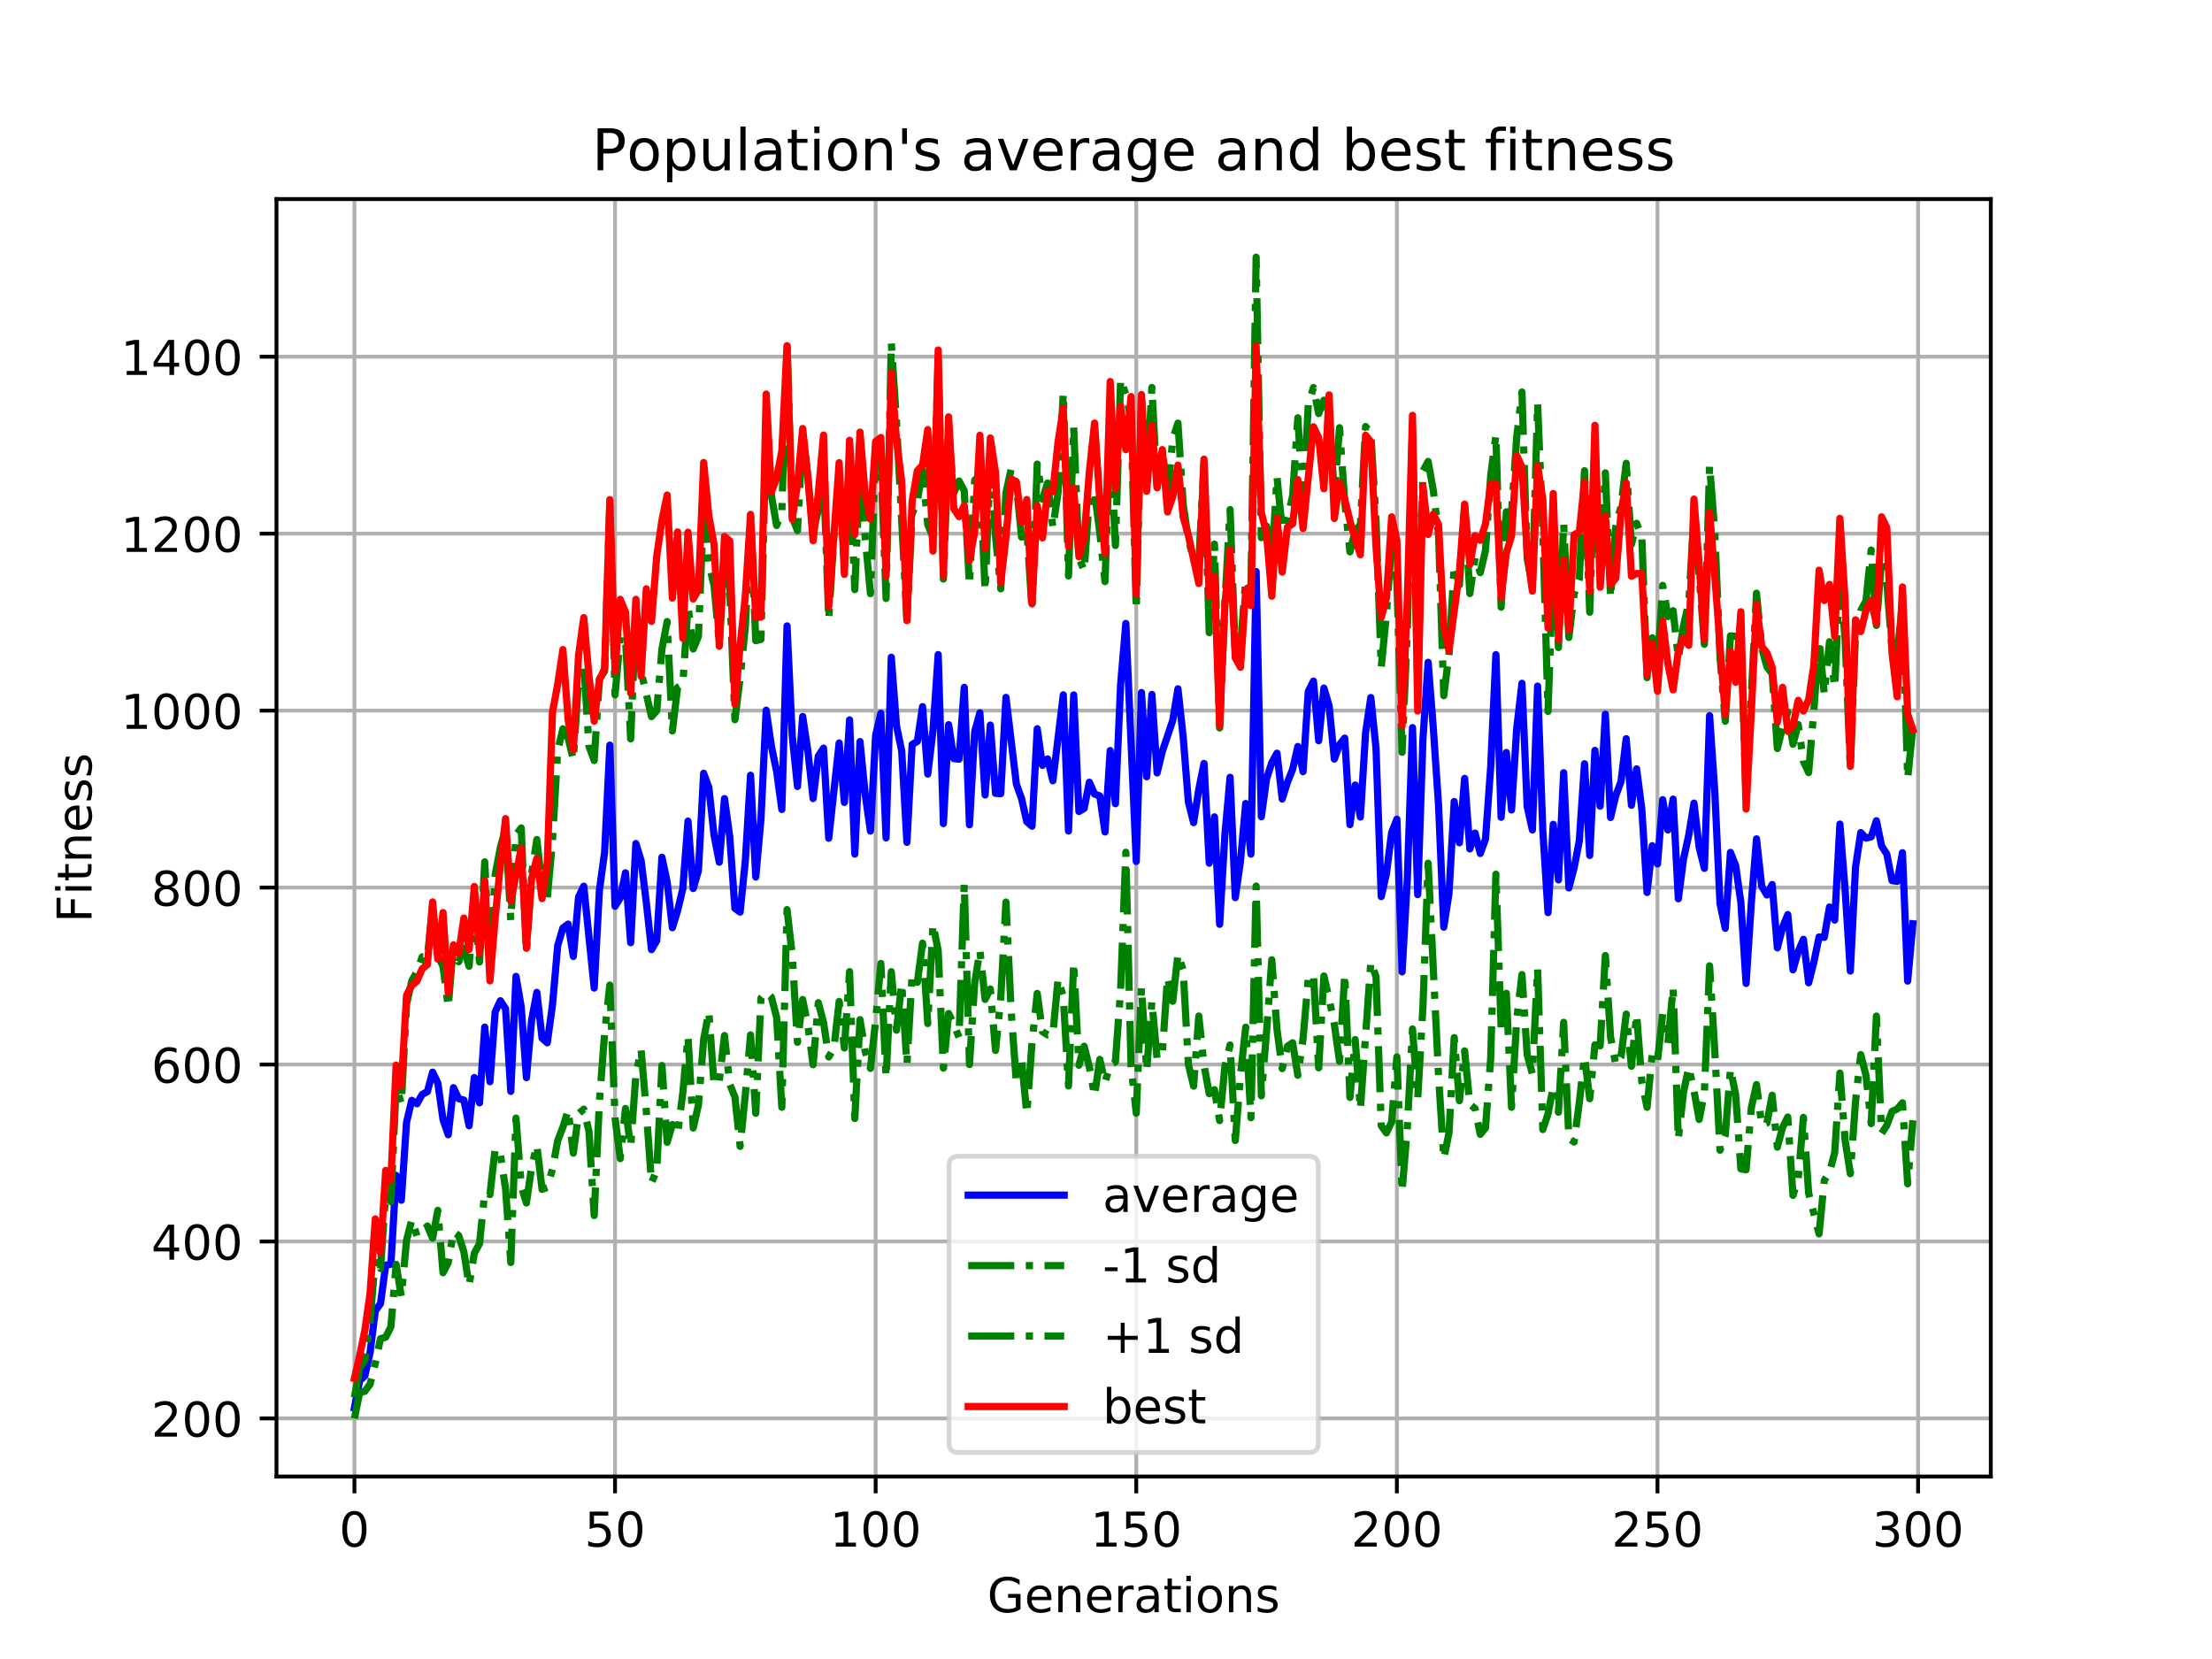 <?xml version="1.0" encoding="utf-8" standalone="no"?>
<!DOCTYPE svg PUBLIC "-//W3C//DTD SVG 1.1//EN"
  "http://www.w3.org/Graphics/SVG/1.1/DTD/svg11.dtd">
<!-- Created with matplotlib (https://matplotlib.org/) -->
<svg height="345.6pt" version="1.1" viewBox="0 0 460.8 345.6" width="460.8pt" xmlns="http://www.w3.org/2000/svg" xmlns:xlink="http://www.w3.org/1999/xlink">
 <defs>
  <style type="text/css">
*{stroke-linecap:butt;stroke-linejoin:round;}
  </style>
 </defs>
 <g id="figure_1">
  <g id="patch_1">
   <path d="M 0 345.6 
L 460.8 345.6 
L 460.8 0 
L 0 0 
z
" style="fill:#ffffff;"/>
  </g>
  <g id="axes_1">
   <g id="patch_2">
    <path d="M 57.6 307.584 
L 414.72 307.584 
L 414.72 41.472 
L 57.6 41.472 
z
" style="fill:#ffffff;"/>
   </g>
   <g id="matplotlib.axis_1">
    <g id="xtick_1">
     <g id="line2d_1">
      <path clip-path="url(#p24d4f9a641)" d="M 73.833 307.584 
L 73.833 41.472 
" style="fill:none;stroke:#b0b0b0;stroke-linecap:square;stroke-width:0.8;"/>
     </g>
     <g id="line2d_2">
      <defs>
       <path d="M 0 0 
L 0 3.5 
" id="m4cd386e323" style="stroke:#000000;stroke-width:0.8;"/>
      </defs>
      <g>
       <use style="stroke:#000000;stroke-width:0.8;" x="73.833" xlink:href="#m4cd386e323" y="307.584"/>
      </g>
     </g>
     <g id="text_1">
      <!-- 0 -->
      <defs>
       <path d="M 31.781 66.406 
Q 24.172 66.406 20.328 58.906 
Q 16.5 51.422 16.5 36.375 
Q 16.5 21.391 20.328 13.891 
Q 24.172 6.391 31.781 6.391 
Q 39.453 6.391 43.281 13.891 
Q 47.125 21.391 47.125 36.375 
Q 47.125 51.422 43.281 58.906 
Q 39.453 66.406 31.781 66.406 
z
M 31.781 74.219 
Q 44.047 74.219 50.516 64.516 
Q 56.984 54.828 56.984 36.375 
Q 56.984 17.969 50.516 8.266 
Q 44.047 -1.422 31.781 -1.422 
Q 19.531 -1.422 13.062 8.266 
Q 6.594 17.969 6.594 36.375 
Q 6.594 54.828 13.062 64.516 
Q 19.531 74.219 31.781 74.219 
z
" id="DejaVuSans-48"/>
      </defs>
      <g transform="translate(70.651 322.182)scale(0.1 -0.1)">
       <use xlink:href="#DejaVuSans-48"/>
      </g>
     </g>
    </g>
    <g id="xtick_2">
     <g id="line2d_3">
      <path clip-path="url(#p24d4f9a641)" d="M 128.123 307.584 
L 128.123 41.472 
" style="fill:none;stroke:#b0b0b0;stroke-linecap:square;stroke-width:0.8;"/>
     </g>
     <g id="line2d_4">
      <g>
       <use style="stroke:#000000;stroke-width:0.8;" x="128.123" xlink:href="#m4cd386e323" y="307.584"/>
      </g>
     </g>
     <g id="text_2">
      <!-- 50 -->
      <defs>
       <path d="M 10.797 72.906 
L 49.516 72.906 
L 49.516 64.594 
L 19.828 64.594 
L 19.828 46.734 
Q 21.969 47.469 24.109 47.828 
Q 26.266 48.188 28.422 48.188 
Q 40.625 48.188 47.75 41.5 
Q 54.891 34.812 54.891 23.391 
Q 54.891 11.625 47.562 5.094 
Q 40.234 -1.422 26.906 -1.422 
Q 22.312 -1.422 17.547 -0.641 
Q 12.797 0.141 7.719 1.703 
L 7.719 11.625 
Q 12.109 9.234 16.797 8.062 
Q 21.484 6.891 26.703 6.891 
Q 35.156 6.891 40.078 11.328 
Q 45.016 15.766 45.016 23.391 
Q 45.016 31 40.078 35.438 
Q 35.156 39.891 26.703 39.891 
Q 22.75 39.891 18.812 39.016 
Q 14.891 38.141 10.797 36.281 
z
" id="DejaVuSans-53"/>
      </defs>
      <g transform="translate(121.76 322.182)scale(0.1 -0.1)">
       <use xlink:href="#DejaVuSans-53"/>
       <use x="63.623" xlink:href="#DejaVuSans-48"/>
      </g>
     </g>
    </g>
    <g id="xtick_3">
     <g id="line2d_5">
      <path clip-path="url(#p24d4f9a641)" d="M 182.413 307.584 
L 182.413 41.472 
" style="fill:none;stroke:#b0b0b0;stroke-linecap:square;stroke-width:0.8;"/>
     </g>
     <g id="line2d_6">
      <g>
       <use style="stroke:#000000;stroke-width:0.8;" x="182.413" xlink:href="#m4cd386e323" y="307.584"/>
      </g>
     </g>
     <g id="text_3">
      <!-- 100 -->
      <defs>
       <path d="M 12.406 8.297 
L 28.516 8.297 
L 28.516 63.922 
L 10.984 60.406 
L 10.984 69.391 
L 28.422 72.906 
L 38.281 72.906 
L 38.281 8.297 
L 54.391 8.297 
L 54.391 0 
L 12.406 0 
z
" id="DejaVuSans-49"/>
      </defs>
      <g transform="translate(172.869 322.182)scale(0.1 -0.1)">
       <use xlink:href="#DejaVuSans-49"/>
       <use x="63.623" xlink:href="#DejaVuSans-48"/>
       <use x="127.246" xlink:href="#DejaVuSans-48"/>
      </g>
     </g>
    </g>
    <g id="xtick_4">
     <g id="line2d_7">
      <path clip-path="url(#p24d4f9a641)" d="M 236.703 307.584 
L 236.703 41.472 
" style="fill:none;stroke:#b0b0b0;stroke-linecap:square;stroke-width:0.8;"/>
     </g>
     <g id="line2d_8">
      <g>
       <use style="stroke:#000000;stroke-width:0.8;" x="236.703" xlink:href="#m4cd386e323" y="307.584"/>
      </g>
     </g>
     <g id="text_4">
      <!-- 150 -->
      <g transform="translate(227.159 322.182)scale(0.1 -0.1)">
       <use xlink:href="#DejaVuSans-49"/>
       <use x="63.623" xlink:href="#DejaVuSans-53"/>
       <use x="127.246" xlink:href="#DejaVuSans-48"/>
      </g>
     </g>
    </g>
    <g id="xtick_5">
     <g id="line2d_9">
      <path clip-path="url(#p24d4f9a641)" d="M 290.993 307.584 
L 290.993 41.472 
" style="fill:none;stroke:#b0b0b0;stroke-linecap:square;stroke-width:0.8;"/>
     </g>
     <g id="line2d_10">
      <g>
       <use style="stroke:#000000;stroke-width:0.8;" x="290.993" xlink:href="#m4cd386e323" y="307.584"/>
      </g>
     </g>
     <g id="text_5">
      <!-- 200 -->
      <defs>
       <path d="M 19.188 8.297 
L 53.609 8.297 
L 53.609 0 
L 7.328 0 
L 7.328 8.297 
Q 12.938 14.109 22.625 23.891 
Q 32.328 33.688 34.812 36.531 
Q 39.547 41.844 41.422 45.531 
Q 43.312 49.219 43.312 52.781 
Q 43.312 58.594 39.234 62.25 
Q 35.156 65.922 28.609 65.922 
Q 23.969 65.922 18.812 64.312 
Q 13.672 62.703 7.812 59.422 
L 7.812 69.391 
Q 13.766 71.781 18.938 73 
Q 24.125 74.219 28.422 74.219 
Q 39.75 74.219 46.484 68.547 
Q 53.219 62.891 53.219 53.422 
Q 53.219 48.922 51.531 44.891 
Q 49.859 40.875 45.406 35.406 
Q 44.188 33.984 37.641 27.219 
Q 31.109 20.453 19.188 8.297 
z
" id="DejaVuSans-50"/>
      </defs>
      <g transform="translate(281.449 322.182)scale(0.1 -0.1)">
       <use xlink:href="#DejaVuSans-50"/>
       <use x="63.623" xlink:href="#DejaVuSans-48"/>
       <use x="127.246" xlink:href="#DejaVuSans-48"/>
      </g>
     </g>
    </g>
    <g id="xtick_6">
     <g id="line2d_11">
      <path clip-path="url(#p24d4f9a641)" d="M 345.283 307.584 
L 345.283 41.472 
" style="fill:none;stroke:#b0b0b0;stroke-linecap:square;stroke-width:0.8;"/>
     </g>
     <g id="line2d_12">
      <g>
       <use style="stroke:#000000;stroke-width:0.8;" x="345.283" xlink:href="#m4cd386e323" y="307.584"/>
      </g>
     </g>
     <g id="text_6">
      <!-- 250 -->
      <g transform="translate(335.739 322.182)scale(0.1 -0.1)">
       <use xlink:href="#DejaVuSans-50"/>
       <use x="63.623" xlink:href="#DejaVuSans-53"/>
       <use x="127.246" xlink:href="#DejaVuSans-48"/>
      </g>
     </g>
    </g>
    <g id="xtick_7">
     <g id="line2d_13">
      <path clip-path="url(#p24d4f9a641)" d="M 399.573 307.584 
L 399.573 41.472 
" style="fill:none;stroke:#b0b0b0;stroke-linecap:square;stroke-width:0.8;"/>
     </g>
     <g id="line2d_14">
      <g>
       <use style="stroke:#000000;stroke-width:0.8;" x="399.573" xlink:href="#m4cd386e323" y="307.584"/>
      </g>
     </g>
     <g id="text_7">
      <!-- 300 -->
      <defs>
       <path d="M 40.578 39.312 
Q 47.656 37.797 51.625 33 
Q 55.609 28.219 55.609 21.188 
Q 55.609 10.406 48.188 4.484 
Q 40.766 -1.422 27.094 -1.422 
Q 22.516 -1.422 17.656 -0.516 
Q 12.797 0.391 7.625 2.203 
L 7.625 11.719 
Q 11.719 9.328 16.594 8.109 
Q 21.484 6.891 26.812 6.891 
Q 36.078 6.891 40.938 10.547 
Q 45.797 14.203 45.797 21.188 
Q 45.797 27.641 41.281 31.266 
Q 36.766 34.906 28.719 34.906 
L 20.219 34.906 
L 20.219 43.016 
L 29.109 43.016 
Q 36.375 43.016 40.234 45.922 
Q 44.094 48.828 44.094 54.297 
Q 44.094 59.906 40.109 62.906 
Q 36.141 65.922 28.719 65.922 
Q 24.656 65.922 20.016 65.031 
Q 15.375 64.156 9.812 62.312 
L 9.812 71.094 
Q 15.438 72.656 20.344 73.438 
Q 25.25 74.219 29.594 74.219 
Q 40.828 74.219 47.359 69.109 
Q 53.906 64.016 53.906 55.328 
Q 53.906 49.266 50.438 45.094 
Q 46.969 40.922 40.578 39.312 
z
" id="DejaVuSans-51"/>
      </defs>
      <g transform="translate(390.029 322.182)scale(0.1 -0.1)">
       <use xlink:href="#DejaVuSans-51"/>
       <use x="63.623" xlink:href="#DejaVuSans-48"/>
       <use x="127.246" xlink:href="#DejaVuSans-48"/>
      </g>
     </g>
    </g>
    <g id="text_8">
     <!-- Generations -->
     <defs>
      <path d="M 59.516 10.406 
L 59.516 29.984 
L 43.406 29.984 
L 43.406 38.094 
L 69.281 38.094 
L 69.281 6.781 
Q 63.578 2.734 56.688 0.656 
Q 49.812 -1.422 42 -1.422 
Q 24.906 -1.422 15.25 8.562 
Q 5.609 18.562 5.609 36.375 
Q 5.609 54.25 15.25 64.234 
Q 24.906 74.219 42 74.219 
Q 49.125 74.219 55.547 72.453 
Q 61.969 70.703 67.391 67.281 
L 67.391 56.781 
Q 61.922 61.422 55.766 63.766 
Q 49.609 66.109 42.828 66.109 
Q 29.438 66.109 22.719 58.641 
Q 16.016 51.172 16.016 36.375 
Q 16.016 21.625 22.719 14.156 
Q 29.438 6.688 42.828 6.688 
Q 48.047 6.688 52.141 7.594 
Q 56.25 8.5 59.516 10.406 
z
" id="DejaVuSans-71"/>
      <path d="M 56.203 29.594 
L 56.203 25.203 
L 14.891 25.203 
Q 15.484 15.922 20.484 11.062 
Q 25.484 6.203 34.422 6.203 
Q 39.594 6.203 44.453 7.469 
Q 49.312 8.734 54.109 11.281 
L 54.109 2.781 
Q 49.266 0.734 44.188 -0.344 
Q 39.109 -1.422 33.891 -1.422 
Q 20.797 -1.422 13.156 6.188 
Q 5.516 13.812 5.516 26.812 
Q 5.516 40.234 12.766 48.109 
Q 20.016 56 32.328 56 
Q 43.359 56 49.781 48.891 
Q 56.203 41.797 56.203 29.594 
z
M 47.219 32.234 
Q 47.125 39.594 43.094 43.984 
Q 39.062 48.391 32.422 48.391 
Q 24.906 48.391 20.391 44.141 
Q 15.875 39.891 15.188 32.172 
z
" id="DejaVuSans-101"/>
      <path d="M 54.891 33.016 
L 54.891 0 
L 45.906 0 
L 45.906 32.719 
Q 45.906 40.484 42.875 44.328 
Q 39.844 48.188 33.797 48.188 
Q 26.516 48.188 22.312 43.547 
Q 18.109 38.922 18.109 30.906 
L 18.109 0 
L 9.078 0 
L 9.078 54.688 
L 18.109 54.688 
L 18.109 46.188 
Q 21.344 51.125 25.703 53.562 
Q 30.078 56 35.797 56 
Q 45.219 56 50.047 50.172 
Q 54.891 44.344 54.891 33.016 
z
" id="DejaVuSans-110"/>
      <path d="M 41.109 46.297 
Q 39.594 47.172 37.812 47.578 
Q 36.031 48 33.891 48 
Q 26.266 48 22.188 43.047 
Q 18.109 38.094 18.109 28.812 
L 18.109 0 
L 9.078 0 
L 9.078 54.688 
L 18.109 54.688 
L 18.109 46.188 
Q 20.953 51.172 25.484 53.578 
Q 30.031 56 36.531 56 
Q 37.453 56 38.578 55.875 
Q 39.703 55.766 41.062 55.516 
z
" id="DejaVuSans-114"/>
      <path d="M 34.281 27.484 
Q 23.391 27.484 19.188 25 
Q 14.984 22.516 14.984 16.5 
Q 14.984 11.719 18.141 8.906 
Q 21.297 6.109 26.703 6.109 
Q 34.188 6.109 38.703 11.406 
Q 43.219 16.703 43.219 25.484 
L 43.219 27.484 
z
M 52.203 31.203 
L 52.203 0 
L 43.219 0 
L 43.219 8.297 
Q 40.141 3.328 35.547 0.953 
Q 30.953 -1.422 24.312 -1.422 
Q 15.922 -1.422 10.953 3.297 
Q 6 8.016 6 15.922 
Q 6 25.141 12.172 29.828 
Q 18.359 34.516 30.609 34.516 
L 43.219 34.516 
L 43.219 35.406 
Q 43.219 41.609 39.141 45 
Q 35.062 48.391 27.688 48.391 
Q 23 48.391 18.547 47.266 
Q 14.109 46.141 10.016 43.891 
L 10.016 52.203 
Q 14.938 54.109 19.578 55.047 
Q 24.219 56 28.609 56 
Q 40.484 56 46.344 49.844 
Q 52.203 43.703 52.203 31.203 
z
" id="DejaVuSans-97"/>
      <path d="M 18.312 70.219 
L 18.312 54.688 
L 36.812 54.688 
L 36.812 47.703 
L 18.312 47.703 
L 18.312 18.016 
Q 18.312 11.328 20.141 9.422 
Q 21.969 7.516 27.594 7.516 
L 36.812 7.516 
L 36.812 0 
L 27.594 0 
Q 17.188 0 13.234 3.875 
Q 9.281 7.766 9.281 18.016 
L 9.281 47.703 
L 2.688 47.703 
L 2.688 54.688 
L 9.281 54.688 
L 9.281 70.219 
z
" id="DejaVuSans-116"/>
      <path d="M 9.422 54.688 
L 18.406 54.688 
L 18.406 0 
L 9.422 0 
z
M 9.422 75.984 
L 18.406 75.984 
L 18.406 64.594 
L 9.422 64.594 
z
" id="DejaVuSans-105"/>
      <path d="M 30.609 48.391 
Q 23.391 48.391 19.188 42.75 
Q 14.984 37.109 14.984 27.297 
Q 14.984 17.484 19.156 11.844 
Q 23.344 6.203 30.609 6.203 
Q 37.797 6.203 41.984 11.859 
Q 46.188 17.531 46.188 27.297 
Q 46.188 37.016 41.984 42.703 
Q 37.797 48.391 30.609 48.391 
z
M 30.609 56 
Q 42.328 56 49.016 48.375 
Q 55.719 40.766 55.719 27.297 
Q 55.719 13.875 49.016 6.219 
Q 42.328 -1.422 30.609 -1.422 
Q 18.844 -1.422 12.172 6.219 
Q 5.516 13.875 5.516 27.297 
Q 5.516 40.766 12.172 48.375 
Q 18.844 56 30.609 56 
z
" id="DejaVuSans-111"/>
      <path d="M 44.281 53.078 
L 44.281 44.578 
Q 40.484 46.531 36.375 47.5 
Q 32.281 48.484 27.875 48.484 
Q 21.188 48.484 17.844 46.438 
Q 14.5 44.391 14.5 40.281 
Q 14.5 37.156 16.891 35.375 
Q 19.281 33.594 26.516 31.984 
L 29.594 31.297 
Q 39.156 29.25 43.188 25.516 
Q 47.219 21.781 47.219 15.094 
Q 47.219 7.469 41.188 3.016 
Q 35.156 -1.422 24.609 -1.422 
Q 20.219 -1.422 15.453 -0.562 
Q 10.688 0.297 5.422 2 
L 5.422 11.281 
Q 10.406 8.688 15.234 7.391 
Q 20.062 6.109 24.812 6.109 
Q 31.156 6.109 34.562 8.281 
Q 37.984 10.453 37.984 14.406 
Q 37.984 18.062 35.516 20.016 
Q 33.062 21.969 24.703 23.781 
L 21.578 24.516 
Q 13.234 26.266 9.516 29.906 
Q 5.812 33.547 5.812 39.891 
Q 5.812 47.609 11.281 51.797 
Q 16.75 56 26.812 56 
Q 31.781 56 36.172 55.266 
Q 40.578 54.547 44.281 53.078 
z
" id="DejaVuSans-115"/>
     </defs>
     <g transform="translate(205.662 335.861)scale(0.1 -0.1)">
      <use xlink:href="#DejaVuSans-71"/>
      <use x="77.49" xlink:href="#DejaVuSans-101"/>
      <use x="139.014" xlink:href="#DejaVuSans-110"/>
      <use x="202.393" xlink:href="#DejaVuSans-101"/>
      <use x="263.916" xlink:href="#DejaVuSans-114"/>
      <use x="305.029" xlink:href="#DejaVuSans-97"/>
      <use x="366.309" xlink:href="#DejaVuSans-116"/>
      <use x="405.518" xlink:href="#DejaVuSans-105"/>
      <use x="433.301" xlink:href="#DejaVuSans-111"/>
      <use x="494.482" xlink:href="#DejaVuSans-110"/>
      <use x="557.861" xlink:href="#DejaVuSans-115"/>
     </g>
    </g>
   </g>
   <g id="matplotlib.axis_2">
    <g id="ytick_1">
     <g id="line2d_15">
      <path clip-path="url(#p24d4f9a641)" d="M 57.6 295.477 
L 414.72 295.477 
" style="fill:none;stroke:#b0b0b0;stroke-linecap:square;stroke-width:0.8;"/>
     </g>
     <g id="line2d_16">
      <defs>
       <path d="M 0 0 
L -3.5 0 
" id="me1d03710f9" style="stroke:#000000;stroke-width:0.8;"/>
      </defs>
      <g>
       <use style="stroke:#000000;stroke-width:0.8;" x="57.6" xlink:href="#me1d03710f9" y="295.477"/>
      </g>
     </g>
     <g id="text_9">
      <!-- 200 -->
      <g transform="translate(31.512 299.276)scale(0.1 -0.1)">
       <use xlink:href="#DejaVuSans-50"/>
       <use x="63.623" xlink:href="#DejaVuSans-48"/>
       <use x="127.246" xlink:href="#DejaVuSans-48"/>
      </g>
     </g>
    </g>
    <g id="ytick_2">
     <g id="line2d_17">
      <path clip-path="url(#p24d4f9a641)" d="M 57.6 258.615 
L 414.72 258.615 
" style="fill:none;stroke:#b0b0b0;stroke-linecap:square;stroke-width:0.8;"/>
     </g>
     <g id="line2d_18">
      <g>
       <use style="stroke:#000000;stroke-width:0.8;" x="57.6" xlink:href="#me1d03710f9" y="258.615"/>
      </g>
     </g>
     <g id="text_10">
      <!-- 400 -->
      <defs>
       <path d="M 37.797 64.312 
L 12.891 25.391 
L 37.797 25.391 
z
M 35.203 72.906 
L 47.609 72.906 
L 47.609 25.391 
L 58.016 25.391 
L 58.016 17.188 
L 47.609 17.188 
L 47.609 0 
L 37.797 0 
L 37.797 17.188 
L 4.891 17.188 
L 4.891 26.703 
z
" id="DejaVuSans-52"/>
      </defs>
      <g transform="translate(31.512 262.414)scale(0.1 -0.1)">
       <use xlink:href="#DejaVuSans-52"/>
       <use x="63.623" xlink:href="#DejaVuSans-48"/>
       <use x="127.246" xlink:href="#DejaVuSans-48"/>
      </g>
     </g>
    </g>
    <g id="ytick_3">
     <g id="line2d_19">
      <path clip-path="url(#p24d4f9a641)" d="M 57.6 221.753 
L 414.72 221.753 
" style="fill:none;stroke:#b0b0b0;stroke-linecap:square;stroke-width:0.8;"/>
     </g>
     <g id="line2d_20">
      <g>
       <use style="stroke:#000000;stroke-width:0.8;" x="57.6" xlink:href="#me1d03710f9" y="221.753"/>
      </g>
     </g>
     <g id="text_11">
      <!-- 600 -->
      <defs>
       <path d="M 33.016 40.375 
Q 26.375 40.375 22.484 35.828 
Q 18.609 31.297 18.609 23.391 
Q 18.609 15.531 22.484 10.953 
Q 26.375 6.391 33.016 6.391 
Q 39.656 6.391 43.531 10.953 
Q 47.406 15.531 47.406 23.391 
Q 47.406 31.297 43.531 35.828 
Q 39.656 40.375 33.016 40.375 
z
M 52.594 71.297 
L 52.594 62.312 
Q 48.875 64.062 45.094 64.984 
Q 41.312 65.922 37.594 65.922 
Q 27.828 65.922 22.672 59.328 
Q 17.531 52.734 16.797 39.406 
Q 19.672 43.656 24.016 45.922 
Q 28.375 48.188 33.594 48.188 
Q 44.578 48.188 50.953 41.516 
Q 57.328 34.859 57.328 23.391 
Q 57.328 12.156 50.688 5.359 
Q 44.047 -1.422 33.016 -1.422 
Q 20.359 -1.422 13.672 8.266 
Q 6.984 17.969 6.984 36.375 
Q 6.984 53.656 15.188 63.938 
Q 23.391 74.219 37.203 74.219 
Q 40.922 74.219 44.703 73.484 
Q 48.484 72.75 52.594 71.297 
z
" id="DejaVuSans-54"/>
      </defs>
      <g transform="translate(31.512 225.552)scale(0.1 -0.1)">
       <use xlink:href="#DejaVuSans-54"/>
       <use x="63.623" xlink:href="#DejaVuSans-48"/>
       <use x="127.246" xlink:href="#DejaVuSans-48"/>
      </g>
     </g>
    </g>
    <g id="ytick_4">
     <g id="line2d_21">
      <path clip-path="url(#p24d4f9a641)" d="M 57.6 184.891 
L 414.72 184.891 
" style="fill:none;stroke:#b0b0b0;stroke-linecap:square;stroke-width:0.8;"/>
     </g>
     <g id="line2d_22">
      <g>
       <use style="stroke:#000000;stroke-width:0.8;" x="57.6" xlink:href="#me1d03710f9" y="184.891"/>
      </g>
     </g>
     <g id="text_12">
      <!-- 800 -->
      <defs>
       <path d="M 31.781 34.625 
Q 24.75 34.625 20.719 30.859 
Q 16.703 27.094 16.703 20.516 
Q 16.703 13.922 20.719 10.156 
Q 24.75 6.391 31.781 6.391 
Q 38.812 6.391 42.859 10.172 
Q 46.922 13.969 46.922 20.516 
Q 46.922 27.094 42.891 30.859 
Q 38.875 34.625 31.781 34.625 
z
M 21.922 38.812 
Q 15.578 40.375 12.031 44.719 
Q 8.5 49.078 8.5 55.328 
Q 8.5 64.062 14.719 69.141 
Q 20.953 74.219 31.781 74.219 
Q 42.672 74.219 48.875 69.141 
Q 55.078 64.062 55.078 55.328 
Q 55.078 49.078 51.531 44.719 
Q 48 40.375 41.703 38.812 
Q 48.828 37.156 52.797 32.312 
Q 56.781 27.484 56.781 20.516 
Q 56.781 9.906 50.312 4.234 
Q 43.844 -1.422 31.781 -1.422 
Q 19.734 -1.422 13.25 4.234 
Q 6.781 9.906 6.781 20.516 
Q 6.781 27.484 10.781 32.312 
Q 14.797 37.156 21.922 38.812 
z
M 18.312 54.391 
Q 18.312 48.734 21.844 45.562 
Q 25.391 42.391 31.781 42.391 
Q 38.141 42.391 41.719 45.562 
Q 45.312 48.734 45.312 54.391 
Q 45.312 60.062 41.719 63.234 
Q 38.141 66.406 31.781 66.406 
Q 25.391 66.406 21.844 63.234 
Q 18.312 60.062 18.312 54.391 
z
" id="DejaVuSans-56"/>
      </defs>
      <g transform="translate(31.512 188.69)scale(0.1 -0.1)">
       <use xlink:href="#DejaVuSans-56"/>
       <use x="63.623" xlink:href="#DejaVuSans-48"/>
       <use x="127.246" xlink:href="#DejaVuSans-48"/>
      </g>
     </g>
    </g>
    <g id="ytick_5">
     <g id="line2d_23">
      <path clip-path="url(#p24d4f9a641)" d="M 57.6 148.029 
L 414.72 148.029 
" style="fill:none;stroke:#b0b0b0;stroke-linecap:square;stroke-width:0.8;"/>
     </g>
     <g id="line2d_24">
      <g>
       <use style="stroke:#000000;stroke-width:0.8;" x="57.6" xlink:href="#me1d03710f9" y="148.029"/>
      </g>
     </g>
     <g id="text_13">
      <!-- 1000 -->
      <g transform="translate(25.15 151.829)scale(0.1 -0.1)">
       <use xlink:href="#DejaVuSans-49"/>
       <use x="63.623" xlink:href="#DejaVuSans-48"/>
       <use x="127.246" xlink:href="#DejaVuSans-48"/>
       <use x="190.869" xlink:href="#DejaVuSans-48"/>
      </g>
     </g>
    </g>
    <g id="ytick_6">
     <g id="line2d_25">
      <path clip-path="url(#p24d4f9a641)" d="M 57.6 111.167 
L 414.72 111.167 
" style="fill:none;stroke:#b0b0b0;stroke-linecap:square;stroke-width:0.8;"/>
     </g>
     <g id="line2d_26">
      <g>
       <use style="stroke:#000000;stroke-width:0.8;" x="57.6" xlink:href="#me1d03710f9" y="111.167"/>
      </g>
     </g>
     <g id="text_14">
      <!-- 1200 -->
      <g transform="translate(25.15 114.967)scale(0.1 -0.1)">
       <use xlink:href="#DejaVuSans-49"/>
       <use x="63.623" xlink:href="#DejaVuSans-50"/>
       <use x="127.246" xlink:href="#DejaVuSans-48"/>
       <use x="190.869" xlink:href="#DejaVuSans-48"/>
      </g>
     </g>
    </g>
    <g id="ytick_7">
     <g id="line2d_27">
      <path clip-path="url(#p24d4f9a641)" d="M 57.6 74.306 
L 414.72 74.306 
" style="fill:none;stroke:#b0b0b0;stroke-linecap:square;stroke-width:0.8;"/>
     </g>
     <g id="line2d_28">
      <g>
       <use style="stroke:#000000;stroke-width:0.8;" x="57.6" xlink:href="#me1d03710f9" y="74.306"/>
      </g>
     </g>
     <g id="text_15">
      <!-- 1400 -->
      <g transform="translate(25.15 78.105)scale(0.1 -0.1)">
       <use xlink:href="#DejaVuSans-49"/>
       <use x="63.623" xlink:href="#DejaVuSans-52"/>
       <use x="127.246" xlink:href="#DejaVuSans-48"/>
       <use x="190.869" xlink:href="#DejaVuSans-48"/>
      </g>
     </g>
    </g>
    <g id="text_16">
     <!-- Fitness -->
     <defs>
      <path d="M 9.812 72.906 
L 51.703 72.906 
L 51.703 64.594 
L 19.672 64.594 
L 19.672 43.109 
L 48.578 43.109 
L 48.578 34.812 
L 19.672 34.812 
L 19.672 0 
L 9.812 0 
z
" id="DejaVuSans-70"/>
     </defs>
     <g transform="translate(19.07 192.202)rotate(-90)scale(0.1 -0.1)">
      <use xlink:href="#DejaVuSans-70"/>
      <use x="57.41" xlink:href="#DejaVuSans-105"/>
      <use x="85.193" xlink:href="#DejaVuSans-116"/>
      <use x="124.402" xlink:href="#DejaVuSans-110"/>
      <use x="187.781" xlink:href="#DejaVuSans-101"/>
      <use x="249.305" xlink:href="#DejaVuSans-115"/>
      <use x="301.404" xlink:href="#DejaVuSans-115"/>
     </g>
    </g>
   </g>
   <g id="line2d_29">
    <path clip-path="url(#p24d4f9a641)" d="M 73.833 293.304 
L 74.919 287.61 
L 76.004 286.621 
L 77.09 281.801 
L 78.176 273.1 
L 79.262 271.568 
L 80.348 263.561 
L 81.433 263.356 
L 82.519 244.862 
L 83.605 250.034 
L 84.691 233.787 
L 85.777 229.219 
L 86.862 229.935 
L 87.948 227.996 
L 89.034 227.396 
L 90.12 223.349 
L 91.206 225.603 
L 92.291 233.233 
L 93.377 236.388 
L 94.463 226.585 
L 95.549 228.873 
L 96.635 229.161 
L 97.72 234.522 
L 98.806 224.473 
L 99.892 229.74 
L 100.978 213.967 
L 102.064 225.336 
L 103.149 210.808 
L 104.235 208.476 
L 105.321 210.128 
L 106.407 227.351 
L 107.493 203.403 
L 108.578 209.759 
L 109.664 224.494 
L 110.75 212.487 
L 111.836 206.733 
L 112.922 216.273 
L 114.007 217.235 
L 115.093 209.315 
L 116.179 196.982 
L 117.265 193.316 
L 118.351 192.51 
L 119.436 199.248 
L 120.522 186.887 
L 121.608 184.609 
L 123.78 205.828 
L 124.865 185.473 
L 125.951 177.544 
L 127.037 155.217 
L 128.123 188.796 
L 129.209 187.047 
L 130.294 181.822 
L 131.38 196.382 
L 132.466 175.724 
L 133.552 179.259 
L 134.638 188.023 
L 135.723 197.828 
L 136.809 195.954 
L 137.895 178.586 
L 138.981 183.718 
L 140.067 193.262 
L 141.152 189.732 
L 142.238 185.142 
L 143.324 171.062 
L 144.41 185.095 
L 145.496 181.37 
L 146.581 161.085 
L 147.667 164.052 
L 148.753 174.026 
L 149.839 179.611 
L 150.925 166.362 
L 152.01 174.227 
L 153.096 189.224 
L 154.182 190.016 
L 155.268 179.295 
L 156.354 161.489 
L 157.439 182.699 
L 158.525 170.56 
L 159.611 147.947 
L 160.697 155.461 
L 161.783 160.688 
L 162.868 168.628 
L 163.954 130.387 
L 165.04 153.328 
L 166.126 163.827 
L 167.212 149.256 
L 168.297 156.486 
L 169.383 166.354 
L 170.469 157.533 
L 171.555 155.852 
L 172.641 174.622 
L 174.812 154.768 
L 175.898 167.155 
L 176.984 149.967 
L 178.07 177.919 
L 179.155 154.492 
L 180.241 165.544 
L 181.327 173.12 
L 182.413 153.175 
L 183.499 148.584 
L 184.584 174.547 
L 185.67 136.917 
L 186.756 151.201 
L 187.842 156.45 
L 188.928 175.471 
L 190.013 155.094 
L 191.099 154.441 
L 192.185 147.204 
L 193.271 161.25 
L 194.357 152.227 
L 195.442 136.361 
L 196.528 171.567 
L 197.614 150.964 
L 198.7 158.031 
L 199.786 158.145 
L 200.871 143.189 
L 201.957 171.824 
L 203.043 152.446 
L 204.129 148.49 
L 205.215 165.605 
L 206.3 151.043 
L 207.386 165.276 
L 208.472 165.33 
L 209.558 145.278 
L 211.729 163.339 
L 212.815 166.381 
L 213.901 171.176 
L 214.987 172.113 
L 216.073 151.808 
L 217.158 159.438 
L 218.244 158.108 
L 219.33 162.652 
L 221.502 144.748 
L 222.587 173.105 
L 223.673 144.767 
L 224.759 169.049 
L 225.845 168.418 
L 226.931 162.951 
L 228.016 165.422 
L 229.102 165.796 
L 230.188 173.316 
L 231.274 156.357 
L 232.36 167.427 
L 233.445 142.615 
L 234.531 129.869 
L 236.703 179.453 
L 237.789 144.271 
L 238.875 161.821 
L 239.96 144.664 
L 241.046 161.009 
L 242.132 156.538 
L 244.304 150.069 
L 245.389 143.481 
L 246.475 153.526 
L 247.561 167.078 
L 248.647 171.368 
L 249.733 164.431 
L 250.818 159.042 
L 251.904 179.815 
L 252.99 170.171 
L 254.076 192.545 
L 255.162 173.925 
L 256.247 161.922 
L 257.333 186.995 
L 258.419 179.326 
L 259.505 167.389 
L 260.591 177.928 
L 261.676 119.075 
L 262.762 170.142 
L 263.848 162.247 
L 264.934 158.871 
L 266.02 156.907 
L 267.105 166.437 
L 268.191 162.99 
L 269.277 160.263 
L 270.363 155.511 
L 271.449 160.751 
L 272.534 144.08 
L 273.62 141.887 
L 274.706 154.306 
L 275.792 143.338 
L 276.878 147.036 
L 277.963 158.123 
L 279.049 155.105 
L 280.135 153.757 
L 281.221 171.786 
L 282.307 163.535 
L 283.392 170.199 
L 284.478 152.614 
L 285.564 145.314 
L 286.65 155.909 
L 287.736 186.772 
L 288.821 181.969 
L 289.907 173.407 
L 290.993 170.658 
L 292.079 202.455 
L 293.165 183.206 
L 294.25 151.572 
L 295.336 186.357 
L 296.422 153.973 
L 297.508 137.972 
L 298.594 151.809 
L 299.679 167.769 
L 300.765 193.136 
L 301.851 186.145 
L 302.937 166.976 
L 304.023 175.569 
L 305.108 162.155 
L 306.194 176.842 
L 307.28 173.551 
L 308.366 177.796 
L 309.452 174.821 
L 310.537 159.815 
L 311.623 136.371 
L 312.709 170.258 
L 313.795 156.766 
L 314.881 168.73 
L 315.966 151.655 
L 317.052 142.346 
L 318.138 168.013 
L 319.224 172.901 
L 320.31 142.92 
L 321.395 173.009 
L 322.481 190.115 
L 323.567 171.724 
L 324.653 183.294 
L 325.739 160.974 
L 326.824 184.968 
L 327.91 180.819 
L 328.996 175.145 
L 330.082 159.107 
L 331.168 178.211 
L 332.253 156.321 
L 333.339 167.939 
L 334.425 148.776 
L 335.511 170.299 
L 336.597 165.736 
L 337.682 162.826 
L 338.768 153.882 
L 339.854 167.758 
L 340.94 160.177 
L 342.026 168.624 
L 343.111 185.921 
L 344.197 176.174 
L 345.283 179.976 
L 346.369 166.592 
L 347.455 172.9 
L 348.54 166.479 
L 349.626 187.237 
L 350.712 178.925 
L 351.798 173.962 
L 352.884 167.311 
L 353.969 176.535 
L 355.055 180.893 
L 356.141 149.078 
L 357.227 164.97 
L 358.313 188.251 
L 359.398 193.377 
L 360.484 177.568 
L 361.57 180.304 
L 362.656 188.02 
L 363.742 204.858 
L 364.827 188.162 
L 365.913 174.753 
L 366.999 184.645 
L 368.085 186.435 
L 369.171 184.263 
L 370.256 197.454 
L 371.342 193.195 
L 372.428 190.522 
L 373.514 202.028 
L 374.6 198.22 
L 375.685 195.684 
L 376.771 204.742 
L 377.857 200.458 
L 378.943 195.184 
L 380.029 195.264 
L 381.114 188.947 
L 382.2 191.662 
L 383.286 171.673 
L 384.372 185.41 
L 385.458 202.291 
L 386.543 180.599 
L 387.629 173.434 
L 388.715 174.593 
L 389.801 174.329 
L 390.887 170.98 
L 391.972 176.229 
L 393.058 177.924 
L 394.144 183.448 
L 395.23 183.605 
L 396.316 177.637 
L 397.401 204.375 
L 398.487 192.439 
L 398.487 192.439 
" style="fill:none;stroke:#0000ff;stroke-linecap:square;stroke-width:1.5;"/>
   </g>
   <g id="line2d_30">
    <path clip-path="url(#p24d4f9a641)" d="M 73.833 295.488 
L 74.919 290.15 
L 76.004 289.818 
L 77.09 288.36 
L 78.176 284.03 
L 79.262 278.883 
L 80.348 278.562 
L 81.433 276.382 
L 82.519 263.394 
L 83.605 270.121 
L 84.691 258.346 
L 85.777 254.129 
L 86.862 257.44 
L 87.948 256.655 
L 89.034 255.399 
L 90.12 257.928 
L 91.206 252.137 
L 92.291 265.135 
L 93.377 263.003 
L 94.463 256.611 
L 95.549 257.39 
L 96.635 260.799 
L 97.72 267.755 
L 98.806 261.083 
L 99.892 259.078 
L 100.978 248.389 
L 102.064 248.851 
L 103.149 239.304 
L 104.235 240.416 
L 105.321 247.65 
L 106.407 263.004 
L 107.493 232.911 
L 108.578 247.036 
L 109.664 250.607 
L 110.75 243.066 
L 111.836 238.577 
L 112.922 247.766 
L 114.007 247.351 
L 115.093 243.535 
L 116.179 237.608 
L 117.265 234.805 
L 118.351 231.293 
L 119.436 240.226 
L 120.522 232.016 
L 121.608 231.057 
L 122.694 235.683 
L 123.78 253.224 
L 124.865 229.505 
L 125.951 215.276 
L 127.037 205.205 
L 128.123 232.838 
L 129.209 241.361 
L 130.294 230.912 
L 131.38 238.829 
L 132.466 223.905 
L 133.552 218.625 
L 134.638 231.484 
L 135.723 246.37 
L 136.809 243.856 
L 137.895 221.961 
L 138.981 237.961 
L 140.067 234.251 
L 141.152 236.247 
L 142.238 227.672 
L 143.324 215.927 
L 144.41 234.984 
L 145.496 230.182 
L 146.581 216.527 
L 147.667 210.787 
L 148.753 225.99 
L 149.839 225.141 
L 150.925 215.72 
L 152.01 225.818 
L 153.096 228.518 
L 154.182 238.811 
L 155.268 227.963 
L 156.354 215.588 
L 157.439 231.928 
L 158.525 207.929 
L 159.611 206.719 
L 160.697 207.726 
L 161.783 211.907 
L 162.868 230.662 
L 163.954 189.493 
L 165.04 198.973 
L 166.126 217.125 
L 167.212 208.225 
L 168.297 213.645 
L 169.383 221.805 
L 170.469 208.875 
L 171.555 213.001 
L 172.641 220.181 
L 173.726 218.314 
L 174.812 208.614 
L 175.898 218.316 
L 176.984 202.401 
L 178.07 233.007 
L 179.155 212.415 
L 180.241 219.062 
L 181.327 222.569 
L 182.413 212.597 
L 183.499 200.704 
L 184.584 224.419 
L 185.67 202.418 
L 186.756 214.608 
L 187.842 204.888 
L 188.928 221.73 
L 190.013 203.091 
L 191.099 204.629 
L 192.185 196.474 
L 193.271 213.223 
L 194.357 192.569 
L 195.442 198.035 
L 196.528 222.509 
L 197.614 211.134 
L 198.7 213.378 
L 199.786 216.093 
L 200.871 184.131 
L 201.957 221.763 
L 203.043 204.847 
L 204.129 197.967 
L 205.215 208.199 
L 206.3 206.02 
L 207.386 218.824 
L 208.472 207.997 
L 209.558 187.913 
L 210.644 210.607 
L 211.729 225.607 
L 212.815 220.876 
L 213.901 232.018 
L 214.987 217.252 
L 216.073 206.944 
L 217.158 214.904 
L 218.244 215.597 
L 219.33 215.404 
L 220.416 203.953 
L 221.502 207.641 
L 222.587 226.227 
L 223.673 200.579 
L 224.759 221.906 
L 225.845 217.95 
L 226.931 222.245 
L 228.016 228.299 
L 229.102 220.698 
L 230.188 225.475 
L 231.274 221.885 
L 232.36 221.211 
L 233.445 206.19 
L 234.531 177.545 
L 235.617 221.975 
L 236.703 231.898 
L 237.789 205.666 
L 238.875 222.988 
L 239.96 208.612 
L 241.046 220.583 
L 242.132 219.328 
L 243.218 203.657 
L 244.304 208.584 
L 245.389 198.825 
L 246.475 202.074 
L 247.561 221.718 
L 248.647 226.262 
L 249.733 211.66 
L 250.818 221.868 
L 251.904 227.836 
L 252.99 227.005 
L 254.076 233.445 
L 255.162 222.225 
L 256.247 217.685 
L 257.333 237.592 
L 258.419 223.999 
L 259.505 213.974 
L 260.591 232.846 
L 261.676 184.581 
L 262.762 228.277 
L 263.848 214.879 
L 264.934 199.943 
L 266.02 214.459 
L 267.105 222.608 
L 268.191 217.961 
L 269.277 217.22 
L 270.363 223.997 
L 271.449 216.407 
L 272.534 203.863 
L 273.62 203.043 
L 274.706 222.453 
L 275.792 203.311 
L 276.878 208.067 
L 277.963 213.363 
L 279.049 221.111 
L 280.135 202.954 
L 281.221 228.616 
L 282.307 216.561 
L 283.392 231.062 
L 285.564 200.428 
L 286.65 203.431 
L 287.736 234.511 
L 288.821 236.002 
L 289.907 233.723 
L 290.993 220.162 
L 292.079 248.193 
L 293.165 234.915 
L 294.25 214.341 
L 295.336 228.821 
L 296.422 209.818 
L 297.508 179.818 
L 299.679 224.157 
L 300.765 241.344 
L 301.851 235.985 
L 302.937 216.151 
L 304.023 229.302 
L 305.108 218.918 
L 306.194 230.034 
L 307.28 230.931 
L 308.366 236.302 
L 309.452 234.963 
L 310.537 220.491 
L 311.623 182.11 
L 312.709 214.027 
L 313.795 206.917 
L 314.881 230.672 
L 315.966 212.281 
L 317.052 203.026 
L 318.138 219.695 
L 319.224 223.709 
L 320.31 201.796 
L 321.395 235.307 
L 322.481 232.041 
L 323.567 226.373 
L 324.653 231.703 
L 325.739 212.968 
L 326.824 237.141 
L 327.91 237.897 
L 328.996 229.673 
L 330.082 220.157 
L 331.168 228.888 
L 332.253 217.652 
L 333.339 217.868 
L 334.425 199.046 
L 335.511 216.094 
L 336.597 221.746 
L 337.682 220.207 
L 338.768 211.253 
L 339.854 222.126 
L 340.94 211.342 
L 342.026 225.381 
L 343.111 230.675 
L 344.197 219.483 
L 345.283 220.983 
L 346.369 211.241 
L 347.455 217.353 
L 348.54 205.738 
L 349.626 237.315 
L 350.712 227.537 
L 351.798 222.321 
L 352.884 227.178 
L 353.969 233.211 
L 355.055 227.562 
L 356.141 201.191 
L 357.227 219.026 
L 358.313 239.605 
L 359.398 236.512 
L 360.484 222.674 
L 361.57 228.054 
L 362.656 243.504 
L 363.742 243.696 
L 364.827 230.788 
L 365.913 225.935 
L 366.999 234.356 
L 368.085 233.947 
L 369.171 228.153 
L 370.256 238.984 
L 371.342 234.874 
L 372.428 232.695 
L 373.514 249.018 
L 374.6 245.51 
L 375.685 232.768 
L 376.771 248.538 
L 378.943 257.031 
L 380.029 245.918 
L 381.114 244.208 
L 382.2 240.126 
L 383.286 223.535 
L 384.372 237.567 
L 385.458 244.5 
L 386.543 229.386 
L 387.629 219.692 
L 388.715 224.029 
L 389.801 234.075 
L 390.887 211.665 
L 391.972 236.108 
L 393.058 234.44 
L 394.144 231.519 
L 395.23 231.03 
L 396.316 229.734 
L 397.401 246.602 
L 398.487 233.38 
L 398.487 233.38 
" style="fill:none;stroke:#008000;stroke-dasharray:9.6,2.4,1.5,2.4;stroke-dashoffset:0;stroke-width:1.5;"/>
   </g>
   <g id="line2d_31">
    <path clip-path="url(#p24d4f9a641)" d="M 73.833 291.119 
L 74.919 285.069 
L 76.004 283.423 
L 77.09 275.242 
L 78.176 262.17 
L 79.262 264.253 
L 80.348 248.56 
L 81.433 250.33 
L 82.519 226.33 
L 83.605 229.947 
L 84.691 209.228 
L 85.777 204.309 
L 86.862 202.429 
L 87.948 199.337 
L 89.034 199.392 
L 90.12 188.77 
L 91.206 199.069 
L 92.291 201.331 
L 93.377 209.773 
L 94.463 196.559 
L 95.549 200.355 
L 96.635 197.523 
L 97.72 201.29 
L 98.806 187.863 
L 99.892 200.401 
L 100.978 179.545 
L 102.064 201.821 
L 103.149 182.312 
L 104.235 176.536 
L 105.321 172.606 
L 106.407 191.699 
L 107.493 173.895 
L 108.578 172.482 
L 109.664 198.381 
L 110.75 181.907 
L 111.836 174.889 
L 112.922 184.78 
L 114.007 187.118 
L 115.093 175.096 
L 116.179 156.356 
L 117.265 151.828 
L 118.351 153.727 
L 119.436 158.269 
L 120.522 141.757 
L 121.608 138.161 
L 122.694 155.452 
L 123.78 158.432 
L 124.865 141.442 
L 125.951 139.811 
L 127.037 105.229 
L 128.123 144.753 
L 129.209 132.732 
L 130.294 132.732 
L 131.38 153.935 
L 132.466 127.544 
L 133.552 139.893 
L 135.723 149.285 
L 136.809 148.051 
L 137.895 135.21 
L 138.981 129.474 
L 140.067 152.274 
L 141.152 143.217 
L 142.238 142.613 
L 143.324 126.197 
L 144.41 135.207 
L 145.496 132.558 
L 146.581 105.643 
L 147.667 117.317 
L 148.753 122.061 
L 149.839 134.08 
L 150.925 117.004 
L 152.01 122.636 
L 153.096 149.929 
L 154.182 141.222 
L 155.268 130.627 
L 156.354 107.391 
L 157.439 133.47 
L 158.525 133.192 
L 159.611 89.175 
L 160.697 103.196 
L 161.783 109.469 
L 162.868 106.594 
L 163.954 71.28 
L 165.04 107.683 
L 166.126 110.53 
L 167.212 90.287 
L 168.297 99.328 
L 169.383 110.902 
L 170.469 106.191 
L 171.555 98.704 
L 172.641 129.062 
L 173.726 111.371 
L 174.812 100.922 
L 175.898 115.993 
L 176.984 97.534 
L 178.07 122.832 
L 179.155 96.57 
L 180.241 112.026 
L 181.327 123.672 
L 182.413 93.753 
L 183.499 96.463 
L 184.584 124.675 
L 185.67 71.416 
L 186.756 87.794 
L 188.928 129.212 
L 190.013 107.098 
L 191.099 104.254 
L 192.185 97.935 
L 193.271 109.276 
L 194.357 111.885 
L 195.442 74.688 
L 196.528 120.626 
L 197.614 90.795 
L 198.7 102.684 
L 199.786 100.197 
L 200.871 102.246 
L 201.957 121.885 
L 203.043 100.045 
L 204.129 99.013 
L 205.215 123.012 
L 206.3 96.065 
L 207.386 111.728 
L 208.472 122.663 
L 209.558 102.643 
L 210.644 97.693 
L 211.729 101.071 
L 212.815 111.887 
L 213.901 110.333 
L 214.987 126.975 
L 216.073 96.673 
L 217.158 103.972 
L 218.244 100.619 
L 219.33 109.901 
L 220.416 102.615 
L 221.502 81.855 
L 222.587 119.983 
L 223.673 88.954 
L 224.759 116.193 
L 225.845 118.886 
L 226.931 103.658 
L 228.016 102.544 
L 229.102 110.893 
L 230.188 121.158 
L 231.274 90.83 
L 232.36 113.644 
L 233.445 79.041 
L 234.531 82.193 
L 235.617 87.342 
L 236.703 127.008 
L 237.789 82.876 
L 238.875 100.654 
L 239.96 80.715 
L 241.046 101.435 
L 242.132 93.749 
L 243.218 102.919 
L 244.304 91.553 
L 245.389 88.137 
L 246.475 104.979 
L 247.561 112.439 
L 248.647 116.475 
L 249.733 117.201 
L 250.818 96.215 
L 251.904 131.795 
L 252.99 113.337 
L 254.076 151.645 
L 255.162 125.626 
L 256.247 106.159 
L 257.333 136.399 
L 258.419 134.653 
L 259.505 120.803 
L 260.591 123.01 
L 261.676 53.568 
L 262.762 112.006 
L 263.848 109.615 
L 264.934 117.798 
L 266.02 99.354 
L 267.105 110.267 
L 268.191 108.019 
L 269.277 103.305 
L 270.363 87.025 
L 271.449 105.095 
L 272.534 84.297 
L 273.62 80.73 
L 274.706 86.158 
L 275.792 83.364 
L 276.878 86.005 
L 277.963 102.883 
L 279.049 89.099 
L 280.135 104.56 
L 281.221 114.957 
L 282.307 110.509 
L 283.392 109.337 
L 284.478 88.852 
L 285.564 90.199 
L 286.65 108.387 
L 287.736 139.034 
L 288.821 127.935 
L 289.907 113.091 
L 290.993 121.154 
L 292.079 156.718 
L 293.165 131.496 
L 294.25 88.803 
L 295.336 143.893 
L 296.422 98.127 
L 297.508 96.125 
L 298.594 102.235 
L 299.679 111.381 
L 300.765 144.927 
L 301.851 136.305 
L 302.937 117.802 
L 304.023 121.836 
L 305.108 105.393 
L 306.194 123.649 
L 307.28 116.172 
L 308.366 119.29 
L 309.452 114.68 
L 310.537 99.138 
L 311.623 90.633 
L 312.709 126.49 
L 313.795 106.615 
L 314.881 106.789 
L 315.966 91.028 
L 317.052 81.666 
L 318.138 116.332 
L 319.224 122.092 
L 320.31 84.044 
L 321.395 110.711 
L 322.481 148.189 
L 323.567 117.075 
L 324.653 134.886 
L 325.739 108.98 
L 326.824 132.795 
L 327.91 123.74 
L 328.996 120.616 
L 330.082 98.057 
L 331.168 127.535 
L 332.253 94.99 
L 333.339 118.009 
L 334.425 98.506 
L 335.511 124.505 
L 336.597 109.725 
L 337.682 105.444 
L 338.768 96.51 
L 339.854 113.389 
L 340.94 109.013 
L 342.026 111.867 
L 343.111 141.167 
L 344.197 132.866 
L 345.283 138.968 
L 346.369 121.943 
L 347.455 128.447 
L 348.54 127.22 
L 349.626 137.158 
L 350.712 130.313 
L 351.798 125.603 
L 352.884 107.444 
L 353.969 119.858 
L 355.055 134.223 
L 356.141 96.965 
L 357.227 110.913 
L 358.313 136.896 
L 359.398 150.241 
L 360.484 132.461 
L 361.57 132.555 
L 362.656 132.536 
L 363.742 166.021 
L 365.913 123.571 
L 366.999 134.934 
L 368.085 138.922 
L 369.171 140.373 
L 370.256 155.925 
L 371.342 151.516 
L 372.428 148.348 
L 373.514 155.039 
L 374.6 150.93 
L 375.685 158.601 
L 376.771 160.947 
L 377.857 147.961 
L 378.943 133.337 
L 380.029 144.609 
L 381.114 133.686 
L 382.2 143.198 
L 383.286 119.811 
L 384.372 133.253 
L 385.458 160.082 
L 386.543 131.813 
L 387.629 127.176 
L 388.715 125.157 
L 389.801 114.584 
L 390.887 130.295 
L 391.972 116.35 
L 393.058 121.409 
L 394.144 135.376 
L 395.23 136.179 
L 396.316 125.541 
L 397.401 162.148 
L 398.487 151.498 
L 398.487 151.498 
" style="fill:none;stroke:#008000;stroke-dasharray:9.6,2.4,1.5,2.4;stroke-dashoffset:0;stroke-width:1.5;"/>
   </g>
   <g id="line2d_32">
    <path clip-path="url(#p24d4f9a641)" d="M 73.833 287.158 
L 74.919 282.448 
L 76.004 277.137 
L 77.09 269.41 
L 78.176 253.927 
L 79.262 260.988 
L 80.348 243.815 
L 81.433 245.752 
L 82.519 221.875 
L 83.605 226.147 
L 84.691 207.326 
L 85.777 205.274 
L 86.862 204.378 
L 87.948 201.813 
L 89.034 200.948 
L 90.12 187.891 
L 91.206 199.798 
L 92.291 190.107 
L 93.377 206.867 
L 94.463 196.833 
L 95.549 198.578 
L 96.635 191.248 
L 97.72 197.796 
L 98.806 184.668 
L 99.892 198.531 
L 100.978 183.478 
L 102.064 204.335 
L 103.149 191.315 
L 104.235 180.15 
L 105.321 170.536 
L 106.407 187.704 
L 108.578 176.683 
L 109.664 197.544 
L 110.75 182.946 
L 111.836 178.82 
L 112.922 187.197 
L 114.007 179.697 
L 115.093 148.358 
L 116.179 142.535 
L 117.265 135.318 
L 118.351 149.897 
L 119.436 156.253 
L 120.522 136.508 
L 121.608 128.662 
L 122.694 140.8 
L 123.78 150.239 
L 124.865 141.678 
L 125.951 139.277 
L 127.037 104.079 
L 128.123 139.836 
L 129.209 124.858 
L 130.294 127.506 
L 131.38 144.367 
L 132.466 124.848 
L 133.552 140.872 
L 134.638 122.66 
L 135.723 129.452 
L 136.809 115.853 
L 137.895 108.34 
L 138.981 103.131 
L 140.067 124.587 
L 141.152 110.817 
L 142.238 132.964 
L 143.324 110.867 
L 144.41 124.779 
L 145.496 122.816 
L 146.581 96.352 
L 147.667 107.483 
L 148.753 113.383 
L 149.839 134.621 
L 150.925 111.761 
L 152.01 112.648 
L 153.096 146.705 
L 154.182 134.455 
L 155.268 124.138 
L 156.354 107.151 
L 157.439 128.655 
L 158.525 128.557 
L 159.611 82.088 
L 160.697 102.516 
L 161.783 99.591 
L 162.868 93.916 
L 163.954 72.017 
L 165.04 108.183 
L 166.126 100.826 
L 167.212 89.276 
L 168.297 99.502 
L 169.383 112.644 
L 170.469 102.714 
L 171.555 90.643 
L 172.641 126.312 
L 174.812 96.371 
L 175.898 119.649 
L 176.984 91.725 
L 178.07 111.317 
L 179.155 90.014 
L 180.241 103.012 
L 181.327 108.14 
L 182.413 91.97 
L 183.499 91.136 
L 184.584 120.018 
L 185.67 77.629 
L 186.756 91.678 
L 187.842 100.29 
L 188.928 129.282 
L 190.013 104.414 
L 191.099 98.061 
L 192.185 96.887 
L 193.271 89.487 
L 194.357 114.804 
L 195.442 72.913 
L 196.528 119.949 
L 197.614 86.835 
L 198.7 105.979 
L 199.786 107.629 
L 200.871 105.297 
L 201.957 116.74 
L 203.043 110.715 
L 204.129 90.683 
L 205.215 114.285 
L 206.3 91.236 
L 207.386 98.449 
L 208.472 121.386 
L 209.558 111.915 
L 210.644 99.756 
L 211.729 100.361 
L 212.815 108.829 
L 213.901 104.06 
L 214.987 125.806 
L 216.073 105.342 
L 217.158 112.06 
L 218.244 102.268 
L 219.33 102.43 
L 220.416 92.057 
L 221.502 84.999 
L 222.587 113.851 
L 223.673 101.736 
L 224.759 115.99 
L 225.845 111.939 
L 226.931 98.285 
L 228.016 88.132 
L 229.102 104.204 
L 230.188 115.397 
L 231.274 79.478 
L 232.36 101.879 
L 233.445 84.647 
L 234.531 93.677 
L 235.617 82.61 
L 236.703 123.8 
L 237.789 82.188 
L 238.875 102.333 
L 239.96 88.613 
L 241.046 101.616 
L 242.132 93.661 
L 243.218 106.652 
L 244.304 103.444 
L 245.389 96.894 
L 246.475 107.68 
L 247.561 111.515 
L 249.733 121.552 
L 250.818 95.642 
L 251.904 124.285 
L 252.99 120.078 
L 254.076 151.224 
L 255.162 125.946 
L 256.247 114.478 
L 257.333 137.037 
L 258.419 139.008 
L 259.505 122.815 
L 260.591 126.165 
L 261.676 72.044 
L 262.762 106.748 
L 263.848 111.238 
L 264.934 124.203 
L 266.02 107.911 
L 267.105 119.184 
L 268.191 109.829 
L 269.277 109.122 
L 270.363 99.91 
L 271.449 110.099 
L 273.62 88.907 
L 274.706 91.187 
L 275.792 101.818 
L 276.878 82.261 
L 277.963 108.005 
L 279.049 100.538 
L 280.135 104.04 
L 281.221 108.48 
L 282.307 112.305 
L 283.392 115.569 
L 284.478 90.66 
L 285.564 92.021 
L 286.65 114.015 
L 287.736 128.619 
L 288.821 124.568 
L 289.907 107.669 
L 290.993 112.583 
L 292.079 151.239 
L 293.165 125.063 
L 294.25 86.524 
L 295.336 148.124 
L 296.422 101.168 
L 297.508 111.331 
L 298.594 107.083 
L 299.679 109.322 
L 300.765 130.342 
L 301.851 135.546 
L 304.023 119.095 
L 305.108 105.006 
L 306.194 117.577 
L 307.28 111.597 
L 308.366 112.553 
L 309.452 109.168 
L 310.537 100.786 
L 311.623 100.757 
L 312.709 124.471 
L 313.795 115.195 
L 314.881 111.636 
L 315.966 94.891 
L 317.052 97.279 
L 318.138 115.098 
L 319.224 123.146 
L 320.31 97.026 
L 321.395 104.001 
L 322.481 130.827 
L 323.567 102.816 
L 324.653 133.235 
L 325.739 116.617 
L 326.824 131.189 
L 327.91 111.411 
L 328.996 110.814 
L 330.082 100.415 
L 331.168 123.22 
L 332.253 88.599 
L 333.339 122.332 
L 334.425 107.395 
L 335.511 121.796 
L 336.597 120.459 
L 337.682 106.799 
L 338.768 100.613 
L 339.854 120.033 
L 340.94 119.472 
L 342.026 119.477 
L 343.111 140.593 
L 344.197 134.004 
L 345.283 144.001 
L 346.369 129.377 
L 347.455 138.273 
L 348.54 143.707 
L 349.626 135.657 
L 350.712 132.907 
L 351.798 134.433 
L 352.884 103.974 
L 353.969 117.673 
L 355.055 133.236 
L 356.141 106.757 
L 357.227 119.936 
L 359.398 148.856 
L 360.484 135.705 
L 361.57 142.123 
L 362.656 127.434 
L 363.742 168.54 
L 364.827 148.447 
L 365.913 125.853 
L 366.999 134.652 
L 368.085 136.017 
L 369.171 139.037 
L 370.256 150.459 
L 371.342 143.174 
L 372.428 152.362 
L 373.514 151.217 
L 374.6 145.893 
L 375.685 148.129 
L 376.771 145.771 
L 377.857 138.556 
L 378.943 118.781 
L 380.029 125.091 
L 381.114 121.754 
L 382.2 132.571 
L 383.286 107.976 
L 384.372 125.151 
L 385.458 159.663 
L 386.543 129.119 
L 387.629 131.576 
L 388.715 127.15 
L 389.801 125.06 
L 390.887 129.875 
L 391.972 107.667 
L 393.058 109.95 
L 394.144 136.064 
L 395.23 145.154 
L 396.316 122.274 
L 397.401 148.778 
L 398.487 152.024 
L 398.487 152.024 
" style="fill:none;stroke:#ff0000;stroke-linecap:square;stroke-width:1.5;"/>
   </g>
   <g id="patch_3">
    <path d="M 57.6 307.584 
L 57.6 41.472 
" style="fill:none;stroke:#000000;stroke-linecap:square;stroke-linejoin:miter;stroke-width:0.8;"/>
   </g>
   <g id="patch_4">
    <path d="M 414.72 307.584 
L 414.72 41.472 
" style="fill:none;stroke:#000000;stroke-linecap:square;stroke-linejoin:miter;stroke-width:0.8;"/>
   </g>
   <g id="patch_5">
    <path d="M 57.6 307.584 
L 414.72 307.584 
" style="fill:none;stroke:#000000;stroke-linecap:square;stroke-linejoin:miter;stroke-width:0.8;"/>
   </g>
   <g id="patch_6">
    <path d="M 57.6 41.472 
L 414.72 41.472 
" style="fill:none;stroke:#000000;stroke-linecap:square;stroke-linejoin:miter;stroke-width:0.8;"/>
   </g>
   <g id="text_17">
    <!-- Population's average and best fitness -->
    <defs>
     <path d="M 19.672 64.797 
L 19.672 37.406 
L 32.078 37.406 
Q 38.969 37.406 42.719 40.969 
Q 46.484 44.531 46.484 51.125 
Q 46.484 57.672 42.719 61.234 
Q 38.969 64.797 32.078 64.797 
z
M 9.812 72.906 
L 32.078 72.906 
Q 44.344 72.906 50.609 67.359 
Q 56.891 61.812 56.891 51.125 
Q 56.891 40.328 50.609 34.812 
Q 44.344 29.297 32.078 29.297 
L 19.672 29.297 
L 19.672 0 
L 9.812 0 
z
" id="DejaVuSans-80"/>
     <path d="M 18.109 8.203 
L 18.109 -20.797 
L 9.078 -20.797 
L 9.078 54.688 
L 18.109 54.688 
L 18.109 46.391 
Q 20.953 51.266 25.266 53.625 
Q 29.594 56 35.594 56 
Q 45.562 56 51.781 48.094 
Q 58.016 40.188 58.016 27.297 
Q 58.016 14.406 51.781 6.484 
Q 45.562 -1.422 35.594 -1.422 
Q 29.594 -1.422 25.266 0.953 
Q 20.953 3.328 18.109 8.203 
z
M 48.688 27.297 
Q 48.688 37.203 44.609 42.844 
Q 40.531 48.484 33.406 48.484 
Q 26.266 48.484 22.188 42.844 
Q 18.109 37.203 18.109 27.297 
Q 18.109 17.391 22.188 11.75 
Q 26.266 6.109 33.406 6.109 
Q 40.531 6.109 44.609 11.75 
Q 48.688 17.391 48.688 27.297 
z
" id="DejaVuSans-112"/>
     <path d="M 8.5 21.578 
L 8.5 54.688 
L 17.484 54.688 
L 17.484 21.922 
Q 17.484 14.156 20.5 10.266 
Q 23.531 6.391 29.594 6.391 
Q 36.859 6.391 41.078 11.031 
Q 45.312 15.672 45.312 23.688 
L 45.312 54.688 
L 54.297 54.688 
L 54.297 0 
L 45.312 0 
L 45.312 8.406 
Q 42.047 3.422 37.719 1 
Q 33.406 -1.422 27.688 -1.422 
Q 18.266 -1.422 13.375 4.438 
Q 8.5 10.297 8.5 21.578 
z
M 31.109 56 
z
" id="DejaVuSans-117"/>
     <path d="M 9.422 75.984 
L 18.406 75.984 
L 18.406 0 
L 9.422 0 
z
" id="DejaVuSans-108"/>
     <path d="M 17.922 72.906 
L 17.922 45.797 
L 9.625 45.797 
L 9.625 72.906 
z
" id="DejaVuSans-39"/>
     <path id="DejaVuSans-32"/>
     <path d="M 2.984 54.688 
L 12.5 54.688 
L 29.594 8.797 
L 46.688 54.688 
L 56.203 54.688 
L 35.688 0 
L 23.484 0 
z
" id="DejaVuSans-118"/>
     <path d="M 45.406 27.984 
Q 45.406 37.75 41.375 43.109 
Q 37.359 48.484 30.078 48.484 
Q 22.859 48.484 18.828 43.109 
Q 14.797 37.75 14.797 27.984 
Q 14.797 18.266 18.828 12.891 
Q 22.859 7.516 30.078 7.516 
Q 37.359 7.516 41.375 12.891 
Q 45.406 18.266 45.406 27.984 
z
M 54.391 6.781 
Q 54.391 -7.172 48.188 -13.984 
Q 42 -20.797 29.203 -20.797 
Q 24.469 -20.797 20.266 -20.094 
Q 16.062 -19.391 12.109 -17.922 
L 12.109 -9.188 
Q 16.062 -11.328 19.922 -12.344 
Q 23.781 -13.375 27.781 -13.375 
Q 36.625 -13.375 41.016 -8.766 
Q 45.406 -4.156 45.406 5.172 
L 45.406 9.625 
Q 42.625 4.781 38.281 2.391 
Q 33.938 0 27.875 0 
Q 17.828 0 11.672 7.656 
Q 5.516 15.328 5.516 27.984 
Q 5.516 40.672 11.672 48.328 
Q 17.828 56 27.875 56 
Q 33.938 56 38.281 53.609 
Q 42.625 51.219 45.406 46.391 
L 45.406 54.688 
L 54.391 54.688 
z
" id="DejaVuSans-103"/>
     <path d="M 45.406 46.391 
L 45.406 75.984 
L 54.391 75.984 
L 54.391 0 
L 45.406 0 
L 45.406 8.203 
Q 42.578 3.328 38.25 0.953 
Q 33.938 -1.422 27.875 -1.422 
Q 17.969 -1.422 11.734 6.484 
Q 5.516 14.406 5.516 27.297 
Q 5.516 40.188 11.734 48.094 
Q 17.969 56 27.875 56 
Q 33.938 56 38.25 53.625 
Q 42.578 51.266 45.406 46.391 
z
M 14.797 27.297 
Q 14.797 17.391 18.875 11.75 
Q 22.953 6.109 30.078 6.109 
Q 37.203 6.109 41.297 11.75 
Q 45.406 17.391 45.406 27.297 
Q 45.406 37.203 41.297 42.844 
Q 37.203 48.484 30.078 48.484 
Q 22.953 48.484 18.875 42.844 
Q 14.797 37.203 14.797 27.297 
z
" id="DejaVuSans-100"/>
     <path d="M 48.688 27.297 
Q 48.688 37.203 44.609 42.844 
Q 40.531 48.484 33.406 48.484 
Q 26.266 48.484 22.188 42.844 
Q 18.109 37.203 18.109 27.297 
Q 18.109 17.391 22.188 11.75 
Q 26.266 6.109 33.406 6.109 
Q 40.531 6.109 44.609 11.75 
Q 48.688 17.391 48.688 27.297 
z
M 18.109 46.391 
Q 20.953 51.266 25.266 53.625 
Q 29.594 56 35.594 56 
Q 45.562 56 51.781 48.094 
Q 58.016 40.188 58.016 27.297 
Q 58.016 14.406 51.781 6.484 
Q 45.562 -1.422 35.594 -1.422 
Q 29.594 -1.422 25.266 0.953 
Q 20.953 3.328 18.109 8.203 
L 18.109 0 
L 9.078 0 
L 9.078 75.984 
L 18.109 75.984 
z
" id="DejaVuSans-98"/>
     <path d="M 37.109 75.984 
L 37.109 68.5 
L 28.516 68.5 
Q 23.688 68.5 21.797 66.547 
Q 19.922 64.594 19.922 59.516 
L 19.922 54.688 
L 34.719 54.688 
L 34.719 47.703 
L 19.922 47.703 
L 19.922 0 
L 10.891 0 
L 10.891 47.703 
L 2.297 47.703 
L 2.297 54.688 
L 10.891 54.688 
L 10.891 58.5 
Q 10.891 67.625 15.141 71.797 
Q 19.391 75.984 28.609 75.984 
z
" id="DejaVuSans-102"/>
    </defs>
    <g transform="translate(123.315 35.472)scale(0.12 -0.12)">
     <use xlink:href="#DejaVuSans-80"/>
     <use x="60.256" xlink:href="#DejaVuSans-111"/>
     <use x="121.438" xlink:href="#DejaVuSans-112"/>
     <use x="184.914" xlink:href="#DejaVuSans-117"/>
     <use x="248.293" xlink:href="#DejaVuSans-108"/>
     <use x="276.076" xlink:href="#DejaVuSans-97"/>
     <use x="337.355" xlink:href="#DejaVuSans-116"/>
     <use x="376.564" xlink:href="#DejaVuSans-105"/>
     <use x="404.348" xlink:href="#DejaVuSans-111"/>
     <use x="465.529" xlink:href="#DejaVuSans-110"/>
     <use x="528.908" xlink:href="#DejaVuSans-39"/>
     <use x="556.398" xlink:href="#DejaVuSans-115"/>
     <use x="608.498" xlink:href="#DejaVuSans-32"/>
     <use x="640.285" xlink:href="#DejaVuSans-97"/>
     <use x="701.564" xlink:href="#DejaVuSans-118"/>
     <use x="760.744" xlink:href="#DejaVuSans-101"/>
     <use x="822.268" xlink:href="#DejaVuSans-114"/>
     <use x="863.381" xlink:href="#DejaVuSans-97"/>
     <use x="924.66" xlink:href="#DejaVuSans-103"/>
     <use x="988.137" xlink:href="#DejaVuSans-101"/>
     <use x="1049.66" xlink:href="#DejaVuSans-32"/>
     <use x="1081.447" xlink:href="#DejaVuSans-97"/>
     <use x="1142.727" xlink:href="#DejaVuSans-110"/>
     <use x="1206.105" xlink:href="#DejaVuSans-100"/>
     <use x="1269.582" xlink:href="#DejaVuSans-32"/>
     <use x="1301.369" xlink:href="#DejaVuSans-98"/>
     <use x="1364.846" xlink:href="#DejaVuSans-101"/>
     <use x="1426.369" xlink:href="#DejaVuSans-115"/>
     <use x="1478.469" xlink:href="#DejaVuSans-116"/>
     <use x="1517.678" xlink:href="#DejaVuSans-32"/>
     <use x="1549.465" xlink:href="#DejaVuSans-102"/>
     <use x="1584.67" xlink:href="#DejaVuSans-105"/>
     <use x="1612.453" xlink:href="#DejaVuSans-116"/>
     <use x="1651.662" xlink:href="#DejaVuSans-110"/>
     <use x="1715.041" xlink:href="#DejaVuSans-101"/>
     <use x="1776.564" xlink:href="#DejaVuSans-115"/>
     <use x="1828.664" xlink:href="#DejaVuSans-115"/>
    </g>
   </g>
   <g id="legend_1">
    <g id="patch_7">
     <path d="M 199.69 302.584 
L 272.63 302.584 
Q 274.63 302.584 274.63 300.584 
L 274.63 242.871 
Q 274.63 240.871 272.63 240.871 
L 199.69 240.871 
Q 197.69 240.871 197.69 242.871 
L 197.69 300.584 
Q 197.69 302.584 199.69 302.584 
z
" style="fill:#ffffff;opacity:0.8;stroke:#cccccc;stroke-linejoin:miter;"/>
    </g>
    <g id="line2d_33">
     <path d="M 201.69 248.97 
L 221.69 248.97 
" style="fill:none;stroke:#0000ff;stroke-linecap:square;stroke-width:1.5;"/>
    </g>
    <g id="line2d_34"/>
    <g id="text_18">
     <!-- average -->
     <g transform="translate(229.69 252.47)scale(0.1 -0.1)">
      <use xlink:href="#DejaVuSans-97"/>
      <use x="61.279" xlink:href="#DejaVuSans-118"/>
      <use x="120.459" xlink:href="#DejaVuSans-101"/>
      <use x="181.982" xlink:href="#DejaVuSans-114"/>
      <use x="223.096" xlink:href="#DejaVuSans-97"/>
      <use x="284.375" xlink:href="#DejaVuSans-103"/>
      <use x="347.852" xlink:href="#DejaVuSans-101"/>
     </g>
    </g>
    <g id="line2d_35">
     <path d="M 201.69 263.648 
L 221.69 263.648 
" style="fill:none;stroke:#008000;stroke-dasharray:9.6,2.4,1.5,2.4;stroke-dashoffset:0;stroke-width:1.5;"/>
    </g>
    <g id="line2d_36"/>
    <g id="text_19">
     <!-- -1 sd -->
     <defs>
      <path d="M 4.891 31.391 
L 31.203 31.391 
L 31.203 23.391 
L 4.891 23.391 
z
" id="DejaVuSans-45"/>
     </defs>
     <g transform="translate(229.69 267.148)scale(0.1 -0.1)">
      <use xlink:href="#DejaVuSans-45"/>
      <use x="36.084" xlink:href="#DejaVuSans-49"/>
      <use x="99.707" xlink:href="#DejaVuSans-32"/>
      <use x="131.494" xlink:href="#DejaVuSans-115"/>
      <use x="183.594" xlink:href="#DejaVuSans-100"/>
     </g>
    </g>
    <g id="line2d_37">
     <path d="M 201.69 278.326 
L 221.69 278.326 
" style="fill:none;stroke:#008000;stroke-dasharray:9.6,2.4,1.5,2.4;stroke-dashoffset:0;stroke-width:1.5;"/>
    </g>
    <g id="line2d_38"/>
    <g id="text_20">
     <!-- +1 sd -->
     <defs>
      <path d="M 46 62.703 
L 46 35.5 
L 73.188 35.5 
L 73.188 27.203 
L 46 27.203 
L 46 0 
L 37.797 0 
L 37.797 27.203 
L 10.594 27.203 
L 10.594 35.5 
L 37.797 35.5 
L 37.797 62.703 
z
" id="DejaVuSans-43"/>
     </defs>
     <g transform="translate(229.69 281.826)scale(0.1 -0.1)">
      <use xlink:href="#DejaVuSans-43"/>
      <use x="83.789" xlink:href="#DejaVuSans-49"/>
      <use x="147.412" xlink:href="#DejaVuSans-32"/>
      <use x="179.199" xlink:href="#DejaVuSans-115"/>
      <use x="231.299" xlink:href="#DejaVuSans-100"/>
     </g>
    </g>
    <g id="line2d_39">
     <path d="M 201.69 293.004 
L 221.69 293.004 
" style="fill:none;stroke:#ff0000;stroke-linecap:square;stroke-width:1.5;"/>
    </g>
    <g id="line2d_40"/>
    <g id="text_21">
     <!-- best -->
     <g transform="translate(229.69 296.504)scale(0.1 -0.1)">
      <use xlink:href="#DejaVuSans-98"/>
      <use x="63.477" xlink:href="#DejaVuSans-101"/>
      <use x="125" xlink:href="#DejaVuSans-115"/>
      <use x="177.1" xlink:href="#DejaVuSans-116"/>
     </g>
    </g>
   </g>
  </g>
 </g>
 <defs>
  <clipPath id="p24d4f9a641">
   <rect height="266.112" width="357.12" x="57.6" y="41.472"/>
  </clipPath>
 </defs>
</svg>
